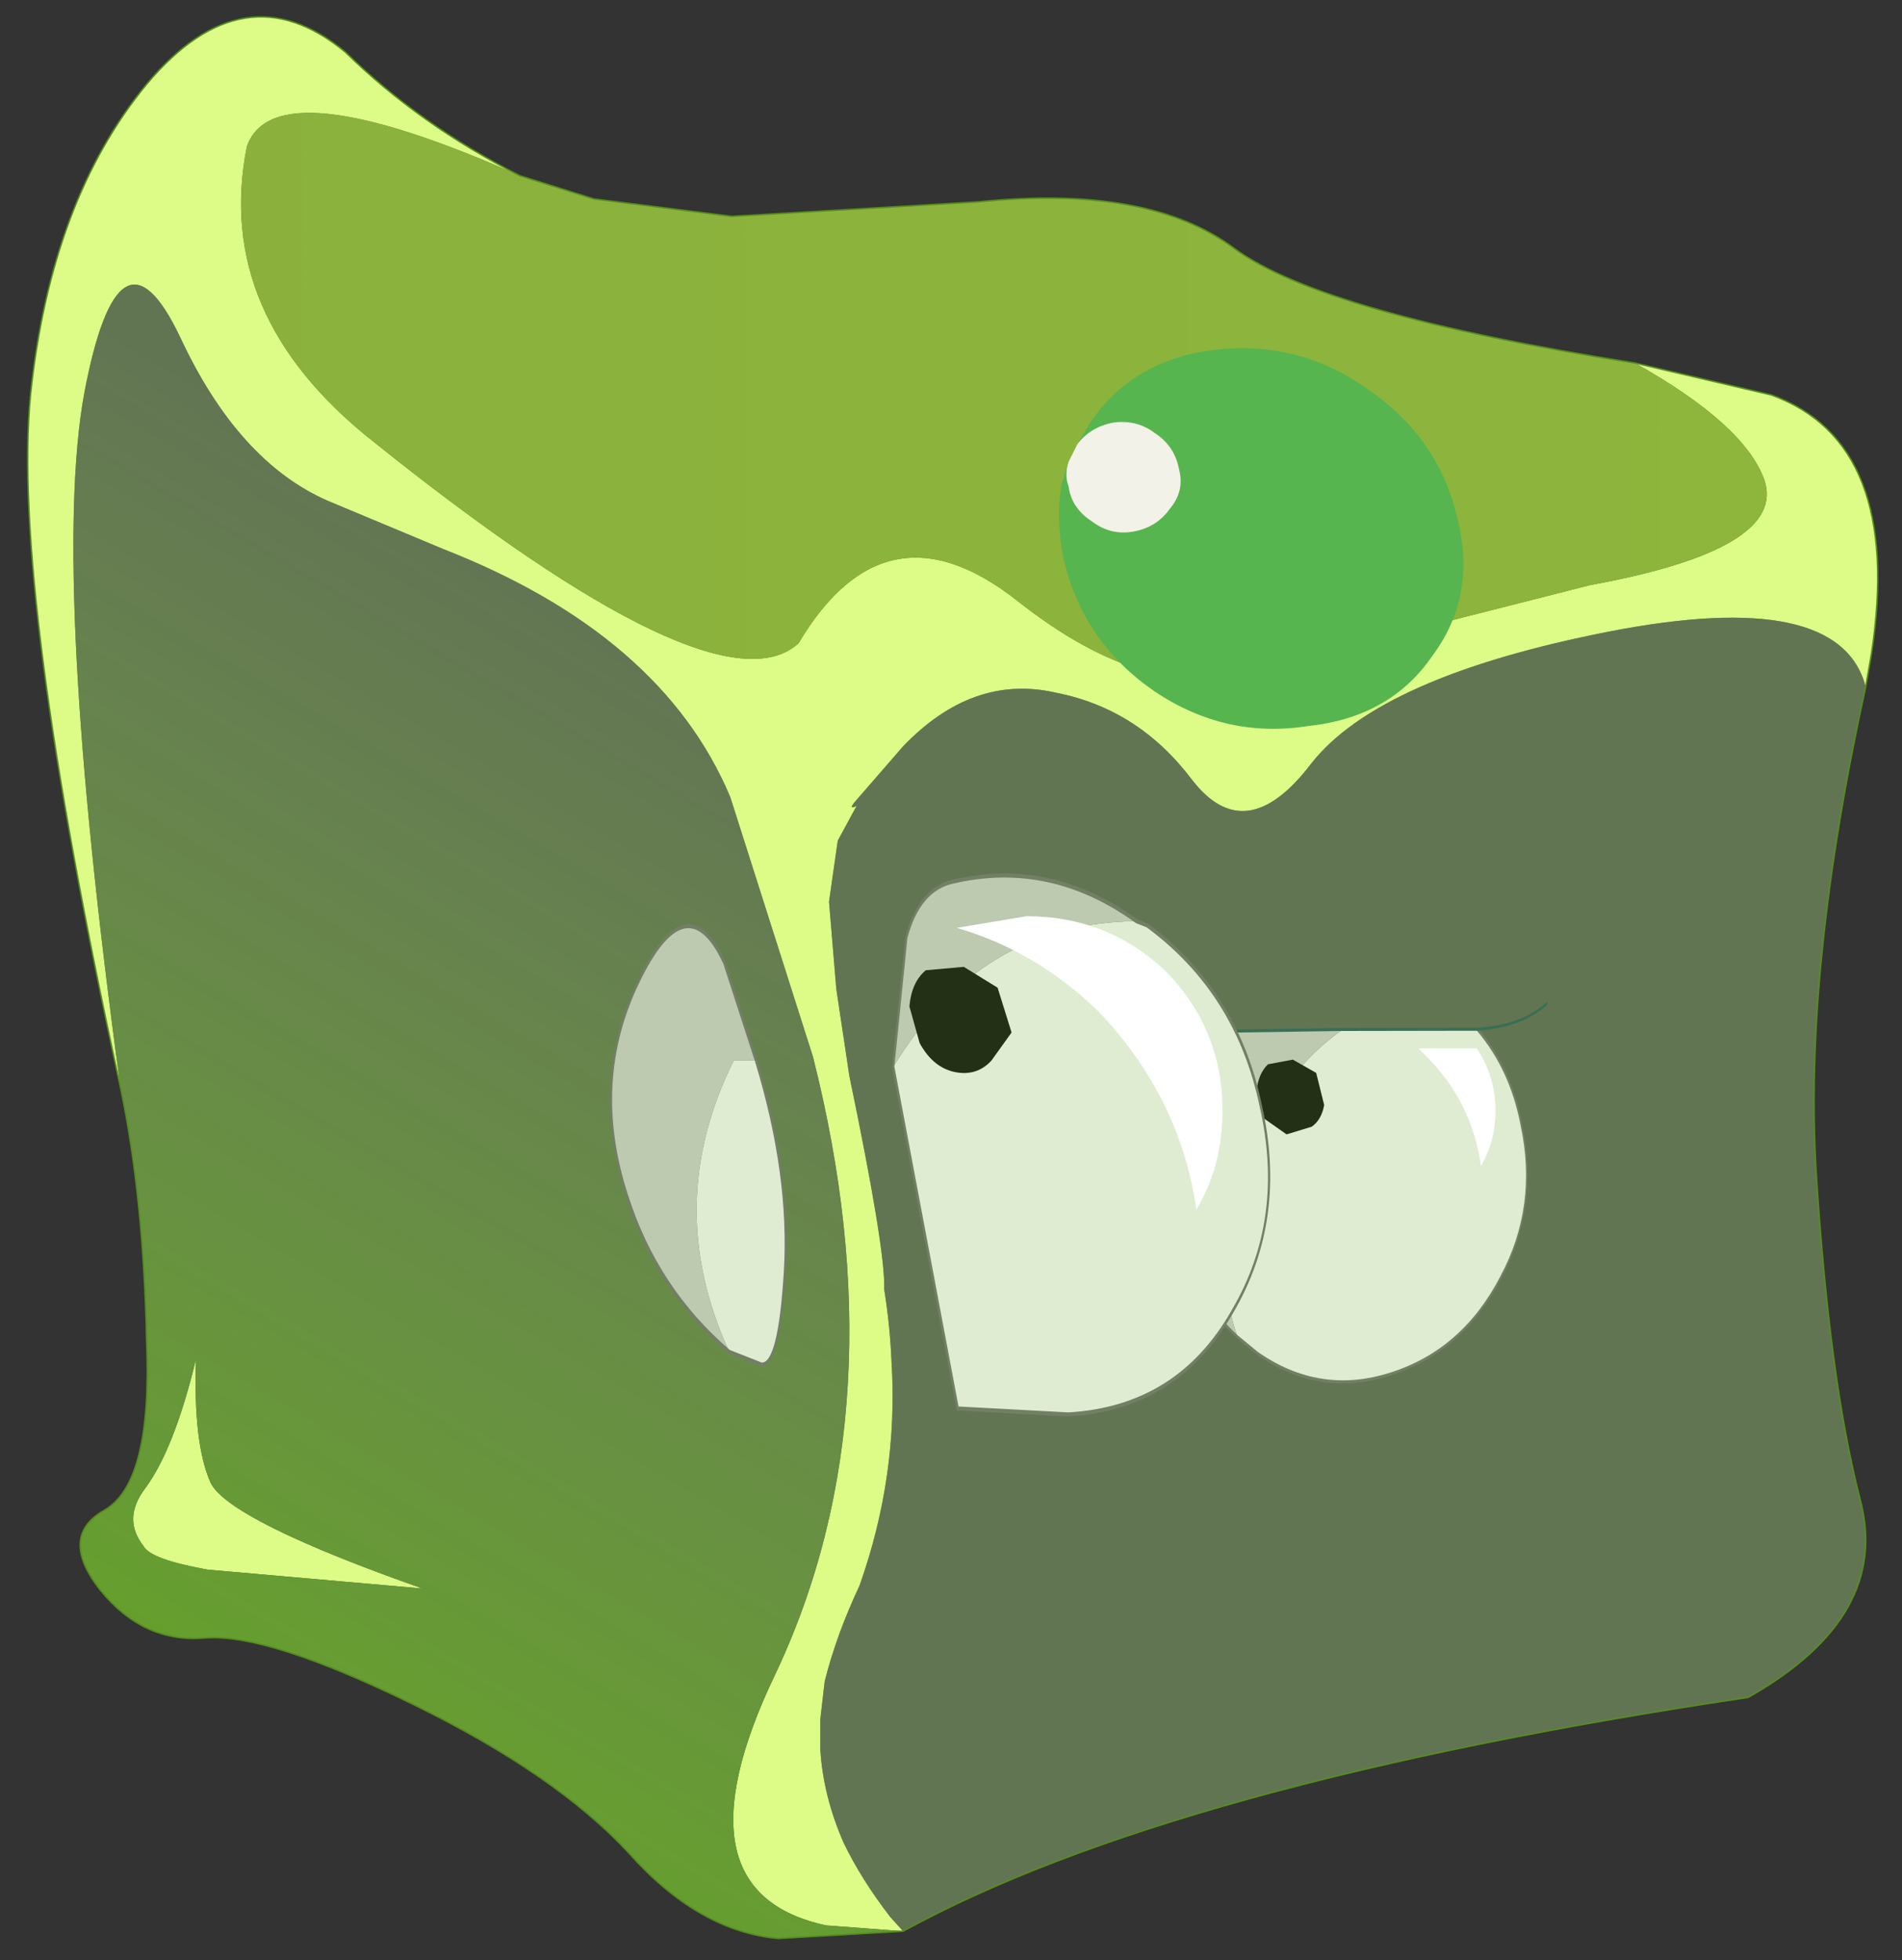 <svg width="131" height="135" xmlns="http://www.w3.org/2000/svg" xmlns:xlink="http://www.w3.org/1999/xlink">
 <rect width="100%" height="100%" fill="#333333" stroke="none"/>
 <defs>
  <g transform="matrix(1,0,0,1,192.55,294) " id="shape0">
   <path id="svg_1" stroke-opacity="0" stroke-linejoin="round" stroke-linecap="round" stroke="#ff00ff" fill="none" d="m187.95,-293.5l0,380l-379.95,0l-0.05,0l0,-380l380,0m-95,294.1l-189.95,0"/>
   <path id="svg_2" stroke-opacity="0" stroke-linejoin="round" stroke-linecap="round" stroke="#ff00ff" fill="none" d="m187.95,-293.5l-190,190l190,190m-380,-380l190,190l-189.95,190"/>
   <path id="svg_3" fill-rule="evenodd" fill="#dcfc87" d="m20.5,-108.25q3.75,2.1 4.45,4q0.85,2.4 -6,3.65l-11.6,2.95q-3.6,1.15 -8.1,-2.4q-4.55,-3.6 -7.55,1.45q-2.8,2.55 -14.65,-6.95q-5.5,-4.35 -4.35,-10.15q0.95,-2.75 9.4,1q-3.45,-1.75 -6,-4.25q-3.5,-2.9 -6.85,1.1q-3.3,4 -4,10.7q-0.65,6.7 3.1,23.85q-2.4,-17.6 -1.25,-23.9q1.2,-6.35 3.3,-1.95q2,4.3 5.1,5.65l3.95,1.65q7.55,2.95 9.9,8.55l2.85,8.95q1.5,5.95 1.2,11.2q-0.3,5.4 -2.5,10.05q-3.6,7.5 1.75,8.65l2.65,0.2l-0.45,-0.5q-1,-1.3 -1.6,-2.55q-0.7,-1.6 -0.8,-3.2l0,-1.05l0.15,-1.3q0.4,-1.6 1.2,-3.3q1.35,-3.8 1.1,-7.75q-0.05,-1.2 -0.25,-2.45q0.05,-1.35 -1.2,-7.35l-0.45,-3l-0.25,-3l0.3,-2.1l0.65,-1.2q-0.3,0.15 -0.05,-0.15l1.65,-1.9q2.4,-2.5 5.25,-1.85q2.85,0.55 4.7,3q1.85,2.4 4.1,-0.55q2.35,-3 10.25,-4.55q7.95,-1.55 8.85,1.9l0.2,-1.15q1.1,-7.25 -3.45,-8.9l-4.7,-1.1m-41.75,42.2q-2.7,-0.95 -4.45,-1.75q-2.5,-1.15 -2.85,-1.9q-0.6,-1.35 -0.5,-4.25q-0.75,3.1 -1.75,4.45q-0.8,1.05 -0.05,2q0.25,0.45 2.2,0.8l7.4,0.65"/>
   <path id="svg_4" fill-rule="evenodd" fill="url(#gradient0)" d="m-17.9,-114.7q-8.45,-3.75 -9.4,-1q-1.15,5.8 4.35,10.15q11.85,9.5 14.65,6.95q3,-5.05 7.55,-1.45q4.5,3.55 8.1,2.4l11.6,-2.95q6.85,-1.25 6,-3.65q-0.7,-1.9 -4.45,-4q-10.75,-1.7 -13.8,-3.95q-2.95,-2.2 -8.8,-1.6l-8.5,0.5l-4.75,-0.6l-2.55,-0.8"/>
   <path id="svg_5" fill-rule="evenodd" fill="url(#gradient1)" d="m28.45,-97.1q-0.9,-3.45 -8.85,-1.9q-7.9,1.55 -10.25,4.55q-2.25,2.95 -4.1,0.55q-1.85,-2.45 -4.7,-3q-2.85,-0.65 -5.25,1.85l-1.65,1.9q-0.25,0.3 0.05,0.15l-0.65,1.2l-0.3,2.1l0.25,3l0.45,3q1.25,6 1.2,7.35q0.2,1.25 0.25,2.45q0.25,3.95 -1.1,7.75q-0.8,1.7 -1.2,3.3l-0.15,1.3l0,1.05q0.1,1.6 0.8,3.2q0.6,1.25 1.6,2.55l0.45,0.5q9.3,-5.1 29.1,-8.05q4.95,-2.8 3.85,-6.85q-1.05,-4.1 -1.5,-11.15q-0.45,-7 1.7,-16.8"/>
   <path id="svg_6" fill-rule="evenodd" fill="url(#gradient2)" d="m-4.7,-54.25l-2.65,-0.2q-5.35,-1.15 -1.75,-8.65q2.2,-4.65 2.5,-10.05q0.3,-5.25 -1.2,-11.2l-2.85,-8.95q-2.35,-5.6 -9.9,-8.55l-3.95,-1.65q-3.1,-1.35 -5.1,-5.65q-2.1,-4.4 -3.3,1.95q-1.15,6.3 1.25,23.9q0.8,3.8 0.9,8.75q0.2,4.85 -1.45,5.8q-1.6,0.9 -0.15,2.75q1.5,1.85 3.65,1.65q2.15,-0.15 7.15,2.3q4.9,2.4 7.4,5.1q2.4,2.7 5.15,2.95l4.3,-0.25m-16.55,-11.8l-7.4,-0.65q-1.95,-0.35 -2.2,-0.8q-0.75,-0.95 0.05,-2q1,-1.35 1.75,-4.45q-0.1,2.9 0.5,4.25q0.35,0.75 2.85,1.9q1.75,0.8 4.45,1.75"/>
   <path id="svg_7" stroke-width="0.05" stroke-linejoin="round" stroke-linecap="round" stroke="#568e1c" fill="none" d="m20.5,-108.25l4.7,1.1q4.55,1.65 3.45,8.9l-0.2,1.15m-60.1,13.8q-3.75,-17.15 -3.1,-23.85q0.7,-6.7 4,-10.7q3.35,-4 6.85,-1.1q2.55,2.5 6,4.25l2.55,0.8l4.75,0.6l8.5,-0.5q5.85,-0.6 8.8,1.6q3.05,2.25 13.8,3.95m-52.15,24.95q0.8,3.8 0.9,8.75q0.2,4.85 -1.45,5.8q-1.6,0.9 -0.15,2.75q1.5,1.85 3.65,1.65q2.15,-0.15 7.15,2.3q4.9,2.4 7.4,5.1q2.4,2.7 5.15,2.95l4.3,-0.25q9.3,-5.1 29.1,-8.05q4.95,-2.8 3.85,-6.85q-1.05,-4.1 -1.5,-11.15q-0.45,-7 1.7,-16.8"/>
   <path id="svg_8" fill-rule="evenodd" fill="#56b54f" d="m1,-104.85l-0.25,0.8q-0.2,1.25 0.1,2.65q0.7,2.8 3.1,4.45q2.45,1.65 5.3,1.2q2.85,-0.3 4.3,-2.45q1.55,-2.1 0.8,-4.85q-0.65,-2.65 -3.05,-4.3q-2.4,-1.7 -5.3,-1.35q-2.8,0.35 -4.25,2.5l-0.45,0.75q0.45,-0.6 1.25,-0.75q0.8,-0.1 1.4,0.35q0.7,0.45 0.85,1.25q0.2,0.75 -0.3,1.35q-0.45,0.65 -1.25,0.8q-0.8,0.15 -1.45,-0.35q-0.7,-0.45 -0.8,-1.2q-0.15,-0.4 0,-0.85"/>
   <path id="svg_9" fill-rule="evenodd" fill="#f3f2e8" d="m1,-104.85q-0.15,0.45 0,0.85q0.1,0.75 0.8,1.2q0.65,0.5 1.45,0.35q0.8,-0.15 1.25,-0.8q0.5,-0.6 0.3,-1.35q-0.15,-0.8 -0.85,-1.25q-0.6,-0.45 -1.4,-0.35q-0.8,0.15 -1.25,0.75l-0.3,0.6"/>
  </g>
  <g transform="matrix(1,0,0,1,3.35,7.85) " id="sprite0">
   <use id="svg_10" xlink:href="#shape1" width="6.15" transform="matrix(1,0,0,1,-3.35,-7.85) " height="12.65"/>
  </g>
  <g transform="matrix(1,0,0,1,3.35,7.85) " id="shape1">
   <path id="svg_11" fill-rule="evenodd" fill="#dfecd2" d="m1.9,-4.4l0.3,0.7q0.8,2.15 0.5,4.4q-0.3,2.3 -1.5,3.35q-1.15,1.05 -2.55,0.25q-0.95,-0.5 -1.65,-1.7l-0.15,-4.4q0.5,-1.45 1.45,-2.35q1.8,-1.7 3.6,-0.25"/>
   <path id="svg_12" fill-rule="evenodd" fill="#bdcab0" d="m-3.25,-5.45l0.7,-0.9q1.15,-1.05 2.55,-0.3q1.15,0.65 1.9,2.25q-1.8,-1.45 -3.6,0.25q-0.95,0.9 -1.45,2.35l-0.1,-3.65"/>
   <path id="svg_13" stroke-width="0.05" stroke-linejoin="round" stroke-linecap="round" stroke="#727f65" fill="none" d="m1.9,-4.4l0.3,0.7q0.8,2.15 0.5,4.4q-0.3,2.3 -1.5,3.35q-1.15,1.05 -2.55,0.25q-0.95,-0.5 -1.65,-1.7m-0.25,-8.05l0.7,-0.9q1.15,-1.05 2.55,-0.3q1.15,0.65 1.9,2.25"/>
   <path id="svg_14" stroke-width="0.05" stroke-linejoin="round" stroke-linecap="round" stroke="#386f55" fill="none" d="m-3,2.6q0,1.45 -0.35,2.2m0.2,-6.6l0.15,4.4m-0.35,-10.45l0.1,2.4l0.1,3.65"/>
   <path id="svg_15" fill-rule="evenodd" fill="#233016" d="m-1.55,-2.55q-0.1,0.3 -0.35,0.35l-0.55,-0.35l-0.25,-0.8l0.05,-0.8q0.15,-0.3 0.45,-0.3l0.45,0.3l0.3,0.8l-0.1,0.8"/>
  </g>
  <g transform="matrix(1,0,0,1,4.15,10.35) " id="sprite1">
   <use id="svg_16" xlink:href="#shape2" width="6.7" transform="matrix(1,0,0,1,-4.15,-10.35) " height="15"/>
  </g>
  <g transform="matrix(1,0,0,1,4.15,10.35) " id="shape2">
   <path id="svg_17" fill-rule="evenodd" fill="#dfecd2" d="m1.8,-7.2l0.15,0.75q0,0.4 -1.15,0.35q-1.2,-0.05 -2.6,-1.05l0,-0.5q1.8,-1.35 3.6,0.45m-3.55,3.15l4.2,2.1l0.05,2.5q-0.1,2.45 -1.3,3.5q-1.15,1.05 -2.55,0.25q-1.4,-0.75 -2.2,-2.9l-0.05,-0.25q0.05,-3.5 1.85,-5.2"/>
   <path id="svg_18" fill-rule="evenodd" fill="#bdcab0" d="m-1.8,-7.15l-1.2,-0.9q-1,-1 0.25,-1.9q1.25,-0.9 2.65,0.15q1.15,0.85 1.9,2.6q-1.8,-1.8 -3.6,-0.45l0,0.5m-1.8,8.3q-0.75,-2.05 -0.45,-4.2q0.1,-0.75 0.7,-0.95l1.6,-0.05q-1.8,1.7 -1.85,5.2"/>
   <path id="svg_19" stroke-width="0.05" stroke-linejoin="round" stroke-linecap="round" stroke="#727f65" fill="none" d="m1.8,-7.2l0.15,0.75q0,0.4 -1.15,0.35q-1.2,-0.05 -2.6,-1.05l-1.2,-0.9q-1,-1 0.25,-1.9q1.25,-0.9 2.65,0.15q1.15,0.85 1.9,2.6m-3.55,3.15l4.2,2.1l0.05,2.5q-0.1,2.45 -1.3,3.5q-1.15,1.05 -2.55,0.25q-1.4,-0.75 -2.2,-2.9l-0.05,-0.25q-0.75,-2.05 -0.45,-4.2q0.1,-0.75 0.7,-0.95l1.6,-0.05"/>
   <path id="svg_20" fill-rule="evenodd" fill="#233016" d="m-1.85,-1.85l-0.35,0.4l-0.55,-0.4l-0.25,-0.8l0.05,-0.85q0.15,-0.3 0.45,-0.3l0.45,0.3q0.3,0.35 0.35,0.85q0.05,0.5 -0.15,0.8"/>
  </g>
  <g transform="matrix(1,0,0,1,2.85,89.2) " id="shape3">
   <path id="svg_21" fill-rule="evenodd" fill="#ffffff" d="m6.3,-82.5q0,-2.8 -1.95,-4.8q-2,-1.9 -4.8,-1.9l-2.4,0.4q2.75,0.8 4.9,2.9q2.8,2.95 3.35,6.8q0.9,-1.5 0.9,-3.4"/>
   <path id="svg_22" fill-rule="evenodd" fill="#ffffff" d="m15.05,-84.65l-2,0l0.25,0.25q1.6,1.6 1.9,3.8q0.5,-0.85 0.5,-1.9q0,-1.2 -0.65,-2.15"/>
  </g>
  <g id="sprite2">
   <use id="svg_23" xlink:href="#shape4" width="102.95" height="45"/>
  </g>
  <g id="shape4">
   <path id="svg_24" fill-rule="evenodd" fill-opacity="0" fill="#ff00ff" d="m0,0l102.95,0l0,45l-102.95,0l0,-45"/>
  </g>
  <linearGradient y2="-4.608" y1="-4.608" x2="-16.546" x1="21.861" spreadMethod="pad" id="gradient0">
   <stop stop-color="#cdf527" offset="0"/>
   <stop stop-opacity="0.502" stop-color="#96d753" offset="1"/>
  </linearGradient>
  <linearGradient y2="-2.764" y1="-2.561" x2="3.266" x1="3.653" spreadMethod="pad" id="gradient1">
   <stop stop-color="#acdf24" offset="0"/>
   <stop stop-opacity="0.502" stop-color="#92b773" offset="1"/>
  </linearGradient>
  <linearGradient y2="0.155" y1="1.069" x2="0.369" x1="0.105" spreadMethod="pad" id="gradient2">
   <stop stop-color="#61ab16" offset="0"/>
   <stop stop-opacity="0.502" stop-color="#92b773" offset="1"/>
  </linearGradient>
 </defs>
 <g>
  <title>background</title>
  <rect fill="none" id="canvas_background" height="137" width="133" y="-1" x="-1"/>
 </g>
 <g>
  <title>Layer 1</title>
  <g id="svg_25" transform="matrix(2,0,0,2,0,0) ">
   <use x="35.8" y="120.75" id="svg_26" xlink:href="#shape0" width="381" transform="matrix(1,0,0,1,-192.55,-294) " height="381"/>
   <use x="60.175" y="43.681" id="svg_27" xlink:href="#sprite0" width="6.15" transform="matrix(-0.173,2.059,1.059,-0.072,4.021,-85.282) " height="12.65"/>
   <use x="43.052" y="30.061" id="svg_28" xlink:href="#sprite1" width="6.7" transform="matrix(-0.235,2.787,1.527,0.026,-14.082,-90.88) " height="15"/>
   <use x="35.8" y="120.75" id="svg_29" xlink:href="#shape3" width="18.55" transform="matrix(1,0,0,1,-2.85,-89.2) " height="10.1"/>
   <use x="-86.46" y="-104.456" xlink:href="#sprite2" width="102.95" transform="matrix(1.807,0,0,1.654,96,167.9) " id="_mcMask" height="45"/>
  </g>
 </g>
</svg>